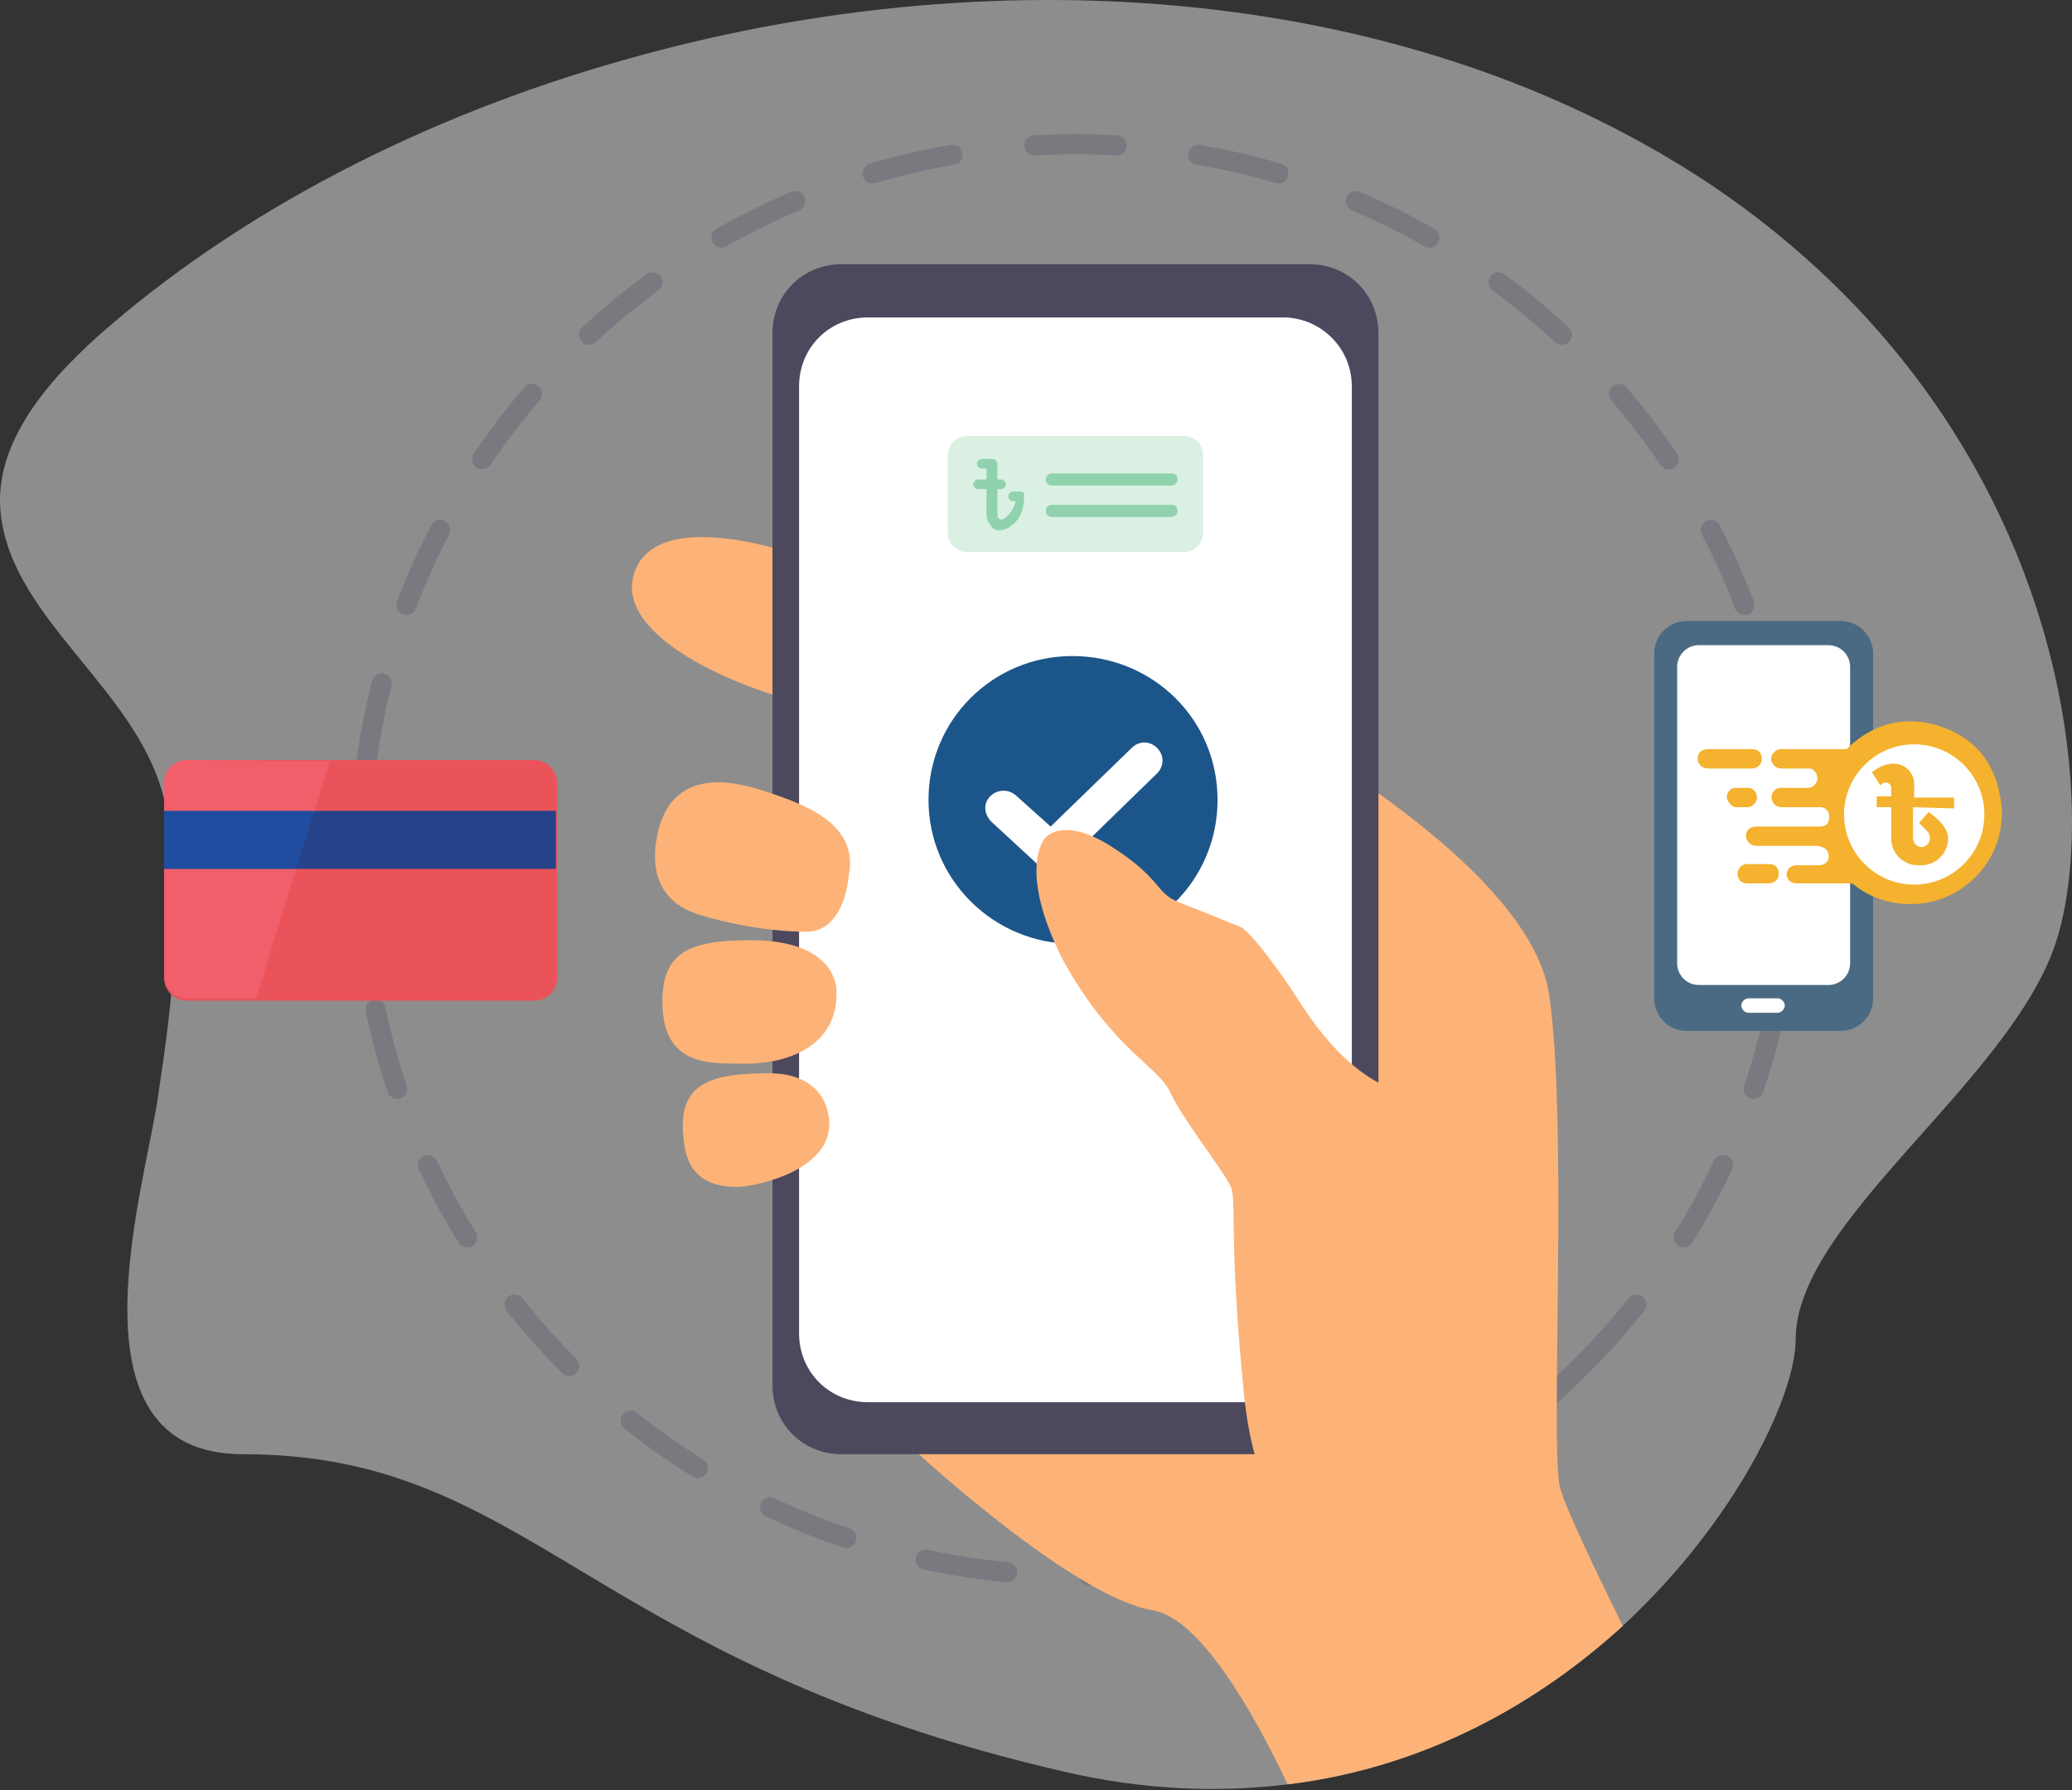 <svg width="103" height="89" viewBox="0 0 103 89" fill="none" xmlns="http://www.w3.org/2000/svg">
<rect x="0" y="0" width="103" height="89" fill="#333333" stroke="none"/>
<path opacity="0.5" d="M102.07 47.226C99.545 54.02 89.264 60.814 89.264 66.586C89.264 69.351 86.318 75.604 80.666 80.835C76.518 84.623 70.926 87.869 64.012 88.711C60.585 89.132 56.858 89.012 52.769 88.05C29.141 82.579 26.375 72.297 12.066 72.297C2.987 72.297 7.256 58.89 7.857 54.501C8.579 49.751 9.18 44.821 8.218 40.011C7.075 34.42 0.642 30.933 0.041 25.582C-0.38 21.974 2.506 18.728 5.452 16.202C12.607 10.07 21.866 5.44 31.906 2.735C49.763 -2.135 70.085 -0.812 85.115 9.228C102.912 21.253 104.595 40.372 102.07 47.226Z" fill="#E9E9E9"/>
<g opacity="0.5">
<path opacity="0.5" d="M78.622 67.909C92.511 54.02 92.511 31.474 78.622 17.585C64.734 3.697 42.188 3.697 28.299 17.585C14.411 31.474 14.411 54.02 28.299 67.909C42.188 81.797 64.734 81.797 78.622 67.909Z" stroke="#403D56" stroke-linecap="round" stroke-linejoin="round" stroke-dasharray="4.09 4.09"/>
</g>
<path d="M8.157 38.929V48.609C8.157 49.21 8.638 49.751 9.3 49.751H26.555C27.156 49.751 27.698 49.27 27.698 48.609V38.929C27.698 38.328 27.216 37.786 26.555 37.786H9.3C8.638 37.786 8.157 38.267 8.157 38.929Z" fill="#EB535A"/>
<path d="M27.637 40.312H8.157V43.198H27.637V40.312Z" fill="#26438A"/>
<path d="M8.157 43.197V48.488C8.157 49.09 8.638 49.631 9.3 49.631H12.727L14.711 43.197H8.157ZM9.3 37.786C8.699 37.786 8.157 38.267 8.157 38.929V40.372H15.613L16.394 37.847L9.3 37.786Z" fill="#F1606A"/>
<path d="M8.157 40.312H15.613L14.711 43.198H8.157V40.312Z" fill="#204D9F"/>
<path d="M39.722 27.625C39.722 27.625 32.928 25.16 31.606 28.287C30.283 31.413 36.175 33.999 39.482 34.84L39.722 27.625Z" fill="#FDB377"/>
<path d="M80.667 80.835C76.518 84.623 70.927 87.869 64.013 88.711C62.269 85.043 59.623 80.414 57.279 80.053C53.371 79.392 45.675 72.297 45.675 72.297C43.931 50.833 61.547 34.961 62.449 35.562C63.351 36.163 75.977 42.957 76.999 49.39C77.961 55.824 77.059 71.696 77.54 73.921C77.781 74.883 79.224 77.889 80.667 80.835Z" fill="#FDB377"/>
<path d="M65.155 72.297H41.827C39.903 72.297 38.4 70.794 38.4 68.87V16.563C38.4 14.639 39.903 13.136 41.827 13.136H65.095C67.019 13.136 68.522 14.639 68.522 16.563V68.87C68.522 70.794 66.958 72.297 65.155 72.297Z" fill="#4C495E"/>
<path d="M63.772 69.712H43.149C41.225 69.712 39.722 68.209 39.722 66.285V19.208C39.722 17.284 41.225 15.781 43.149 15.781H63.772C65.635 15.781 67.199 17.284 67.199 19.208V66.225C67.199 68.149 65.695 69.712 63.772 69.712Z" fill="white"/>
<path d="M42.187 43.558C42.187 43.558 42.007 46.324 40.083 46.324C38.159 46.324 35.874 45.843 34.792 45.482C33.71 45.181 32.087 44.219 32.688 41.454C33.289 38.688 35.514 38.568 37.678 39.229C39.963 39.951 42.728 40.913 42.187 43.558Z" fill="#FDB377"/>
<path d="M41.586 49.391C41.586 49.391 41.827 46.745 37.318 46.745C34.251 46.745 32.928 47.346 32.928 49.812C32.928 52.998 35.273 52.878 36.897 52.878C38.58 52.938 41.586 52.337 41.586 49.391Z" fill="#FDB377"/>
<path d="M41.226 55.884C41.226 55.884 41.346 53.359 38.219 53.359C35.093 53.359 33.59 53.96 34.011 56.846C34.251 58.77 35.634 59.01 36.716 59.01C37.739 58.95 41.226 58.169 41.226 55.884Z" fill="#FDB377"/>
<path opacity="0.15" d="M58.842 21.674H48.08C47.538 21.674 47.118 22.094 47.118 22.635V26.483C47.118 27.024 47.538 27.445 48.08 27.445H58.842C59.383 27.445 59.804 27.024 59.804 26.483V22.635C59.804 22.094 59.383 21.674 58.842 21.674Z" fill="#079D49"/>
<path opacity="0.35" d="M50.725 24.439H50.364C50.244 24.439 50.124 24.559 50.124 24.679C50.124 24.8 50.244 24.92 50.364 24.92H50.485C50.424 25.281 50.184 25.581 49.944 25.762C49.883 25.822 49.823 25.822 49.703 25.822C49.643 25.762 49.583 25.762 49.583 25.641V24.319H49.763C49.883 24.319 50.004 24.198 50.004 24.078C50.004 23.958 49.883 23.838 49.763 23.838H49.583V23.056C49.583 22.936 49.462 22.816 49.342 22.816H48.801C48.681 22.816 48.561 22.936 48.561 23.056C48.561 23.176 48.681 23.297 48.801 23.297H49.042V23.838H48.621C48.501 23.838 48.38 23.958 48.38 24.078C48.38 24.198 48.501 24.319 48.621 24.319H49.042V25.641C49.042 25.882 49.222 26.122 49.402 26.303C49.523 26.363 49.583 26.363 49.703 26.363C49.823 26.363 50.004 26.303 50.124 26.243C50.485 26.002 50.905 25.641 50.905 24.679C50.965 24.559 50.845 24.439 50.725 24.439Z" fill="#079C49"/>
<path opacity="0.35" d="M58.24 24.139H52.288C52.108 24.139 51.987 24.018 51.987 23.838C51.987 23.657 52.108 23.537 52.288 23.537H58.24C58.421 23.537 58.541 23.657 58.541 23.838C58.541 24.018 58.361 24.139 58.24 24.139Z" fill="#079C49"/>
<path opacity="0.35" d="M58.24 25.702H52.288C52.108 25.702 51.987 25.582 51.987 25.401C51.987 25.221 52.108 25.101 52.288 25.101H58.24C58.421 25.101 58.541 25.221 58.541 25.401C58.541 25.582 58.361 25.702 58.24 25.702Z" fill="#079C49"/>
<path d="M60.525 39.77C60.525 43.739 57.339 46.925 53.37 46.925C49.402 46.925 46.156 43.739 46.156 39.77C46.156 35.802 49.342 32.616 53.31 32.616C57.278 32.616 60.525 35.742 60.525 39.77Z" fill="#1C558A"/>
<path d="M52.228 43.258C51.988 43.258 51.807 43.197 51.627 43.017L49.282 40.853C48.921 40.492 48.861 39.951 49.222 39.59C49.583 39.229 50.124 39.229 50.485 39.53L52.228 41.093L56.256 37.185C56.617 36.824 57.158 36.824 57.519 37.185C57.88 37.546 57.88 38.087 57.519 38.448L52.889 42.957C52.709 43.197 52.469 43.258 52.228 43.258Z" fill="white"/>
<path d="M51.927 41.695C51.927 41.695 52.769 40.492 55.294 42.116C57.819 43.739 57.398 44.4 58.661 44.881C59.924 45.362 61.186 45.903 61.667 46.084C62.148 46.264 63.832 48.609 64.253 49.27C64.674 49.871 66.417 52.998 69.062 54.08C71.708 55.162 71.167 78.37 68.642 77.408C66.177 76.446 62.689 77.228 61.848 69.412C61.066 61.596 61.487 59.672 61.186 59.01C60.886 58.289 58.781 55.643 58.18 54.321C57.579 52.998 55.354 52.216 52.889 47.827C50.544 43.258 51.927 41.695 51.927 41.695Z" fill="#FDB377"/>
<path d="M82.23 49.631V32.496C82.23 31.594 82.951 30.873 83.853 30.873H91.489C92.391 30.873 93.112 31.594 93.112 32.496C93.112 36.344 93.112 45.783 93.112 49.631C93.112 50.533 92.391 51.254 91.489 51.254H83.853C82.951 51.254 82.23 50.533 82.23 49.631Z" fill="#496A82"/>
<path d="M90.888 48.97H84.454C83.853 48.97 83.372 48.489 83.372 47.888V33.157C83.372 32.556 83.853 32.075 84.454 32.075H90.888C91.489 32.075 91.97 32.556 91.97 33.157V47.888C91.97 48.489 91.489 48.97 90.888 48.97Z" fill="white"/>
<path d="M88.362 50.353H86.919C86.739 50.353 86.559 50.172 86.559 49.992C86.559 49.811 86.739 49.631 86.919 49.631H88.362C88.543 49.631 88.723 49.811 88.723 49.992C88.723 50.172 88.543 50.353 88.362 50.353Z" fill="white"/>
<path d="M89.023 42.055C88.482 42.055 87.941 42.055 87.34 42.055C87.039 42.055 86.859 41.874 86.799 41.634C86.739 41.333 86.979 41.093 87.28 41.093C87.58 41.093 87.941 41.093 88.242 41.093C89.023 41.093 89.685 41.093 90.466 41.093C90.647 41.093 90.827 41.033 90.887 40.852C90.947 40.672 90.947 40.552 90.887 40.371C90.767 40.191 90.647 40.131 90.466 40.131C89.745 40.131 89.204 40.131 88.542 40.131C88.182 40.131 87.941 39.71 88.121 39.409C88.242 39.229 88.362 39.169 88.542 39.169C89.023 39.169 89.384 39.169 89.865 39.169C90.106 39.169 90.286 38.989 90.346 38.748C90.346 38.508 90.226 38.267 89.985 38.207C89.925 38.207 89.865 38.207 89.805 38.207C89.324 38.207 89.023 38.207 88.542 38.207C88.302 38.207 88.121 38.027 88.061 37.846C88.001 37.606 88.121 37.425 88.302 37.305C88.422 37.245 88.482 37.245 88.603 37.245C89.625 37.245 90.647 37.245 91.669 37.245C91.789 37.245 91.849 37.245 91.909 37.125C93.232 35.922 94.735 35.562 96.418 36.103C98.102 36.644 99.124 37.846 99.425 39.59C99.966 42.235 97.982 44.76 95.276 44.941C94.134 45.001 93.052 44.7 92.15 43.979C92.09 43.919 92.029 43.919 91.909 43.919C91.068 43.919 90.166 43.919 89.324 43.919C88.963 43.919 88.723 43.618 88.843 43.317C88.903 43.137 89.084 43.017 89.324 43.017C89.745 43.017 89.985 43.017 90.406 43.017C90.647 43.017 90.827 42.897 90.887 42.716C90.947 42.536 90.887 42.295 90.707 42.175C90.587 42.115 90.466 42.055 90.346 42.055C89.985 42.055 89.564 42.055 89.023 42.055Z" fill="#F4B22F"/>
<path d="M86.017 38.207C85.657 38.207 85.296 38.207 84.935 38.207C84.635 38.207 84.394 38.027 84.394 37.726C84.394 37.425 84.574 37.245 84.935 37.245C85.657 37.245 86.378 37.245 87.1 37.245C87.4 37.245 87.581 37.425 87.581 37.726C87.581 38.027 87.34 38.207 87.1 38.207C86.799 38.207 86.438 38.207 86.017 38.207Z" fill="#F4B22F"/>
<path d="M87.4 43.919C87.22 43.919 87.04 43.919 86.859 43.919C86.558 43.919 86.378 43.739 86.378 43.438C86.378 43.197 86.558 42.957 86.859 42.957C87.22 42.957 87.581 42.957 87.941 42.957C88.242 42.957 88.422 43.137 88.422 43.438C88.422 43.739 88.182 43.919 87.941 43.919C87.761 43.919 87.581 43.919 87.4 43.919Z" fill="#F4B22F"/>
<path d="M86.618 40.131C86.498 40.131 86.438 40.131 86.318 40.131C86.077 40.131 85.897 39.89 85.837 39.65C85.837 39.409 86.017 39.169 86.258 39.169C86.498 39.169 86.679 39.169 86.919 39.169C87.16 39.169 87.34 39.409 87.34 39.65C87.34 39.89 87.16 40.071 86.919 40.131C86.859 40.131 86.739 40.131 86.618 40.131Z" fill="#F4B22F"/>
<path d="M95.156 37.005C93.232 37.005 91.669 38.568 91.669 40.492C91.669 42.416 93.232 43.979 95.156 43.979C97.08 43.979 98.644 42.416 98.644 40.492C98.644 38.568 97.08 37.005 95.156 37.005Z" fill="white"/>
<path d="M97.14 40.191V39.65H95.156V38.989C95.156 38.447 94.735 37.967 94.134 37.967C93.834 37.967 93.473 38.087 93.232 38.267L93.052 38.387L93.473 39.049L93.533 38.989C93.713 38.808 94.014 38.928 94.014 39.169V39.59H93.293V40.131H94.014V41.273V41.694C94.014 42.416 94.615 43.017 95.337 43.017H95.517C96.239 43.017 96.84 42.416 96.84 41.694C96.84 41.153 96.359 40.732 95.878 40.371L95.397 40.913L95.757 41.273C95.878 41.394 95.938 41.514 95.938 41.694C95.938 41.935 95.697 42.115 95.517 42.115C95.277 42.115 95.096 41.874 95.096 41.694V40.131L97.14 40.191Z" fill="#F4B22F"/>
</svg>
